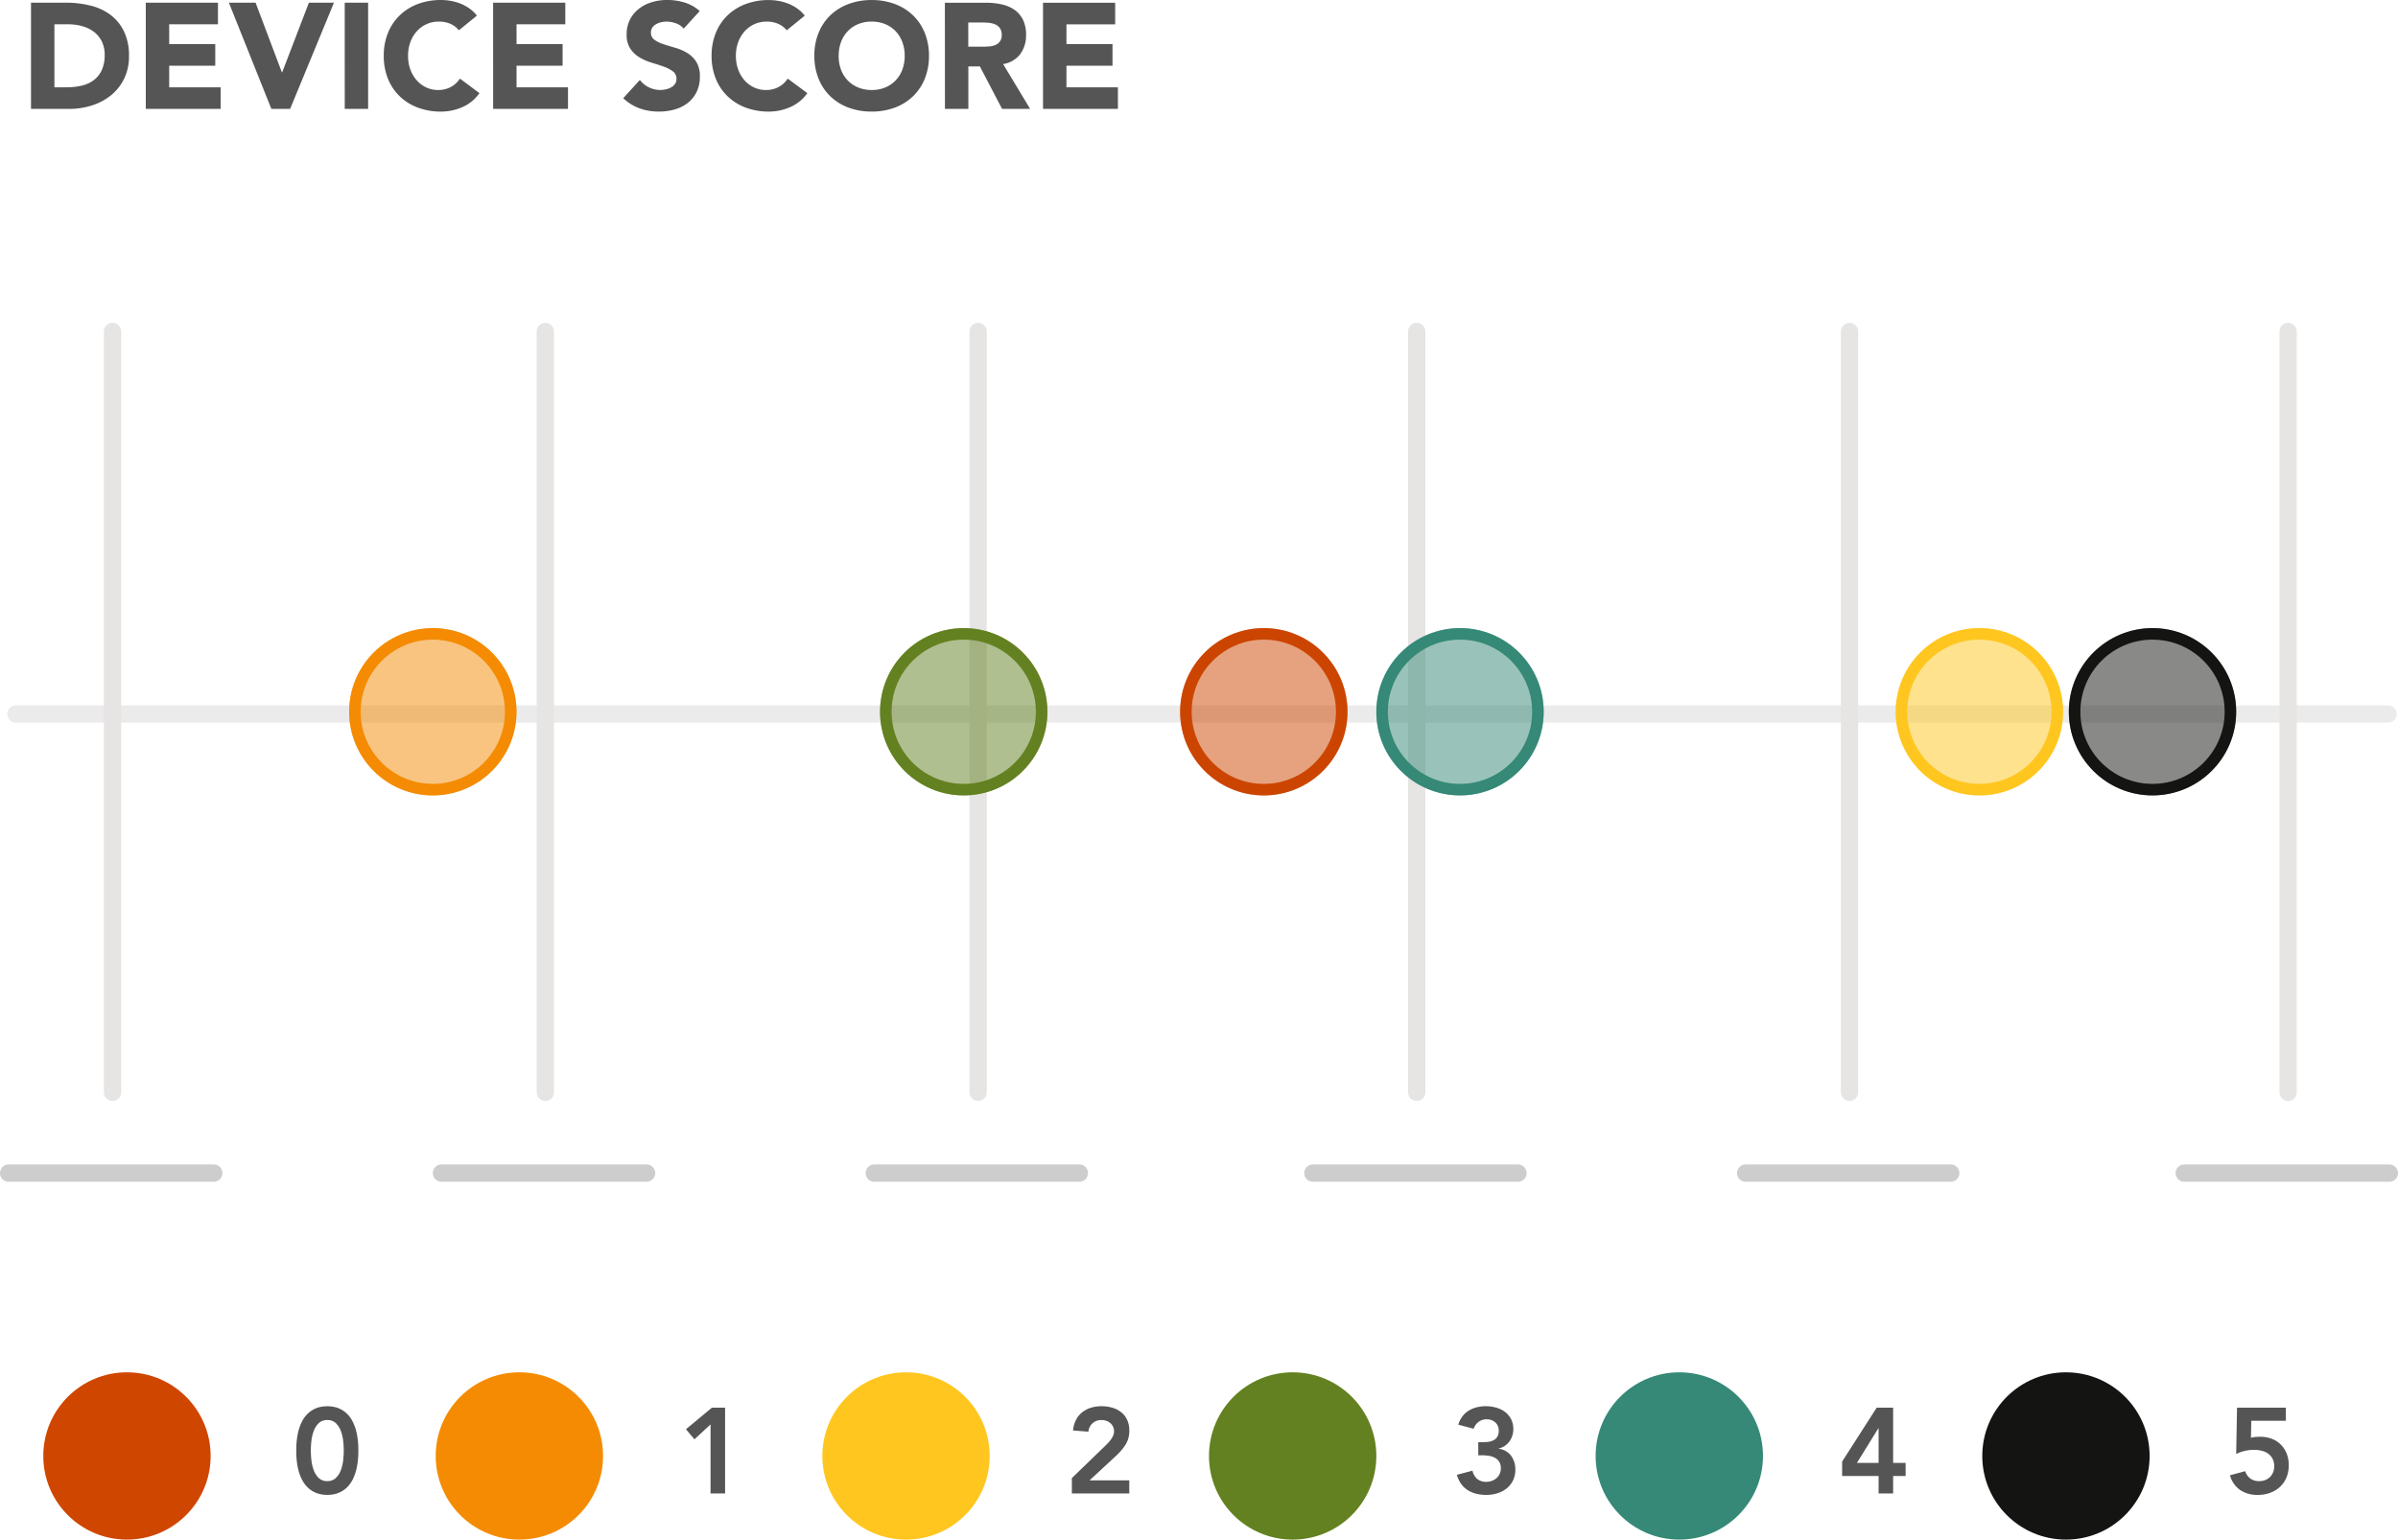 <svg xmlns="http://www.w3.org/2000/svg" width="415.541" height="266.876" viewBox="0 0 415.541 266.876">
  <g id="Digital" transform="translate(-815.499 -872.124)">
    <path id="Line_105" data-name="Line 105" d="M0,.5H411.058" transform="translate(818.256 995.391)" fill="none" stroke="rgba(0,0,0,0.08)" stroke-linecap="round" stroke-miterlimit="10" stroke-width="3"/>
    <path id="Path_12" data-name="Path 12" d="M0,0" transform="translate(843.432 1046.167)" fill="none" stroke="#979797" stroke-linecap="round" stroke-miterlimit="10" stroke-width="3"/>
    <g id="Group_93" data-name="Group 93" transform="translate(591.5 -1356)">
      <path id="Path_4" data-name="Path 4" d="M2.856,0V131.876" transform="translate(240.643 2285.589)" fill="none" stroke="#e7e4e4" stroke-linecap="round" stroke-miterlimit="10" stroke-width="3"/>
      <line id="Line_66" data-name="Line 66" x2="35.541" transform="translate(225.499 2431.471)" fill="none" stroke="#cecdce" stroke-linecap="round" stroke-width="3"/>
    </g>
    <circle id="Ellipse_310" data-name="Ellipse 310" cx="14.5" cy="14.5" r="14.5" transform="translate(823 1110)" fill="#cf4600"/>
    <path id="Path_405" data-name="Path 405" d="M.84-7.434a13.815,13.815,0,0,1,.284-3.014,8.226,8.226,0,0,1,.746-2.1,5,5,0,0,1,1.04-1.365,4.5,4.5,0,0,1,1.176-.777,4.589,4.589,0,0,1,1.155-.346,6.645,6.645,0,0,1,.977-.084,6.645,6.645,0,0,1,.977.084,4.589,4.589,0,0,1,1.155.346,4.5,4.5,0,0,1,1.176.777,5,5,0,0,1,1.04,1.365,8.226,8.226,0,0,1,.745,2.1,13.815,13.815,0,0,1,.283,3.014,13.815,13.815,0,0,1-.283,3.014,8.226,8.226,0,0,1-.745,2.1A5,5,0,0,1,9.524-.956a4.5,4.5,0,0,1-1.176.777A4.589,4.589,0,0,1,7.193.168a6.645,6.645,0,0,1-.977.084A6.645,6.645,0,0,1,5.24.168,4.589,4.589,0,0,1,4.084-.179,4.5,4.5,0,0,1,2.909-.956,5,5,0,0,1,1.869-2.32a8.226,8.226,0,0,1-.746-2.1A13.815,13.815,0,0,1,.84-7.434Zm2.52,0a15.842,15.842,0,0,0,.095,1.607,7.345,7.345,0,0,0,.388,1.733A3.692,3.692,0,0,0,4.7-2.709a2.043,2.043,0,0,0,1.512.567,2.043,2.043,0,0,0,1.512-.567,3.692,3.692,0,0,0,.861-1.386,7.345,7.345,0,0,0,.389-1.733,15.842,15.842,0,0,0,.095-1.607A15.842,15.842,0,0,0,8.977-9.04a7.345,7.345,0,0,0-.389-1.733,3.692,3.692,0,0,0-.861-1.386,2.044,2.044,0,0,0-1.512-.567,2.043,2.043,0,0,0-1.512.567,3.692,3.692,0,0,0-.861,1.386A7.345,7.345,0,0,0,3.454-9.04,15.842,15.842,0,0,0,3.36-7.434Z" transform="translate(866 1131)" fill="#555"/>
    <circle id="Ellipse_311" data-name="Ellipse 311" cx="14.5" cy="14.5" r="14.5" transform="translate(891 1110)" fill="#f48b02"/>
    <path id="Path_406" data-name="Path 406" d="M5.628-11.97,2.835-9.387,1.365-11.13l4.494-3.738H8.148V0H5.628Z" transform="translate(933 1131)" fill="#555"/>
    <path id="Path_404" data-name="Path 404" d="M1.872-18.408H7.956a17.365,17.365,0,0,1,4.2.494,9.609,9.609,0,0,1,3.471,1.6,7.833,7.833,0,0,1,2.353,2.873,9.634,9.634,0,0,1,.871,4.29A8.753,8.753,0,0,1,18-5.213a8.47,8.47,0,0,1-2.275,2.86A10.058,10.058,0,0,1,12.428-.6,12.823,12.823,0,0,1,8.5,0H1.872ZM5.928-3.744H8.034a11.335,11.335,0,0,0,2.613-.286,5.584,5.584,0,0,0,2.093-.949,4.551,4.551,0,0,0,1.391-1.742,6.178,6.178,0,0,0,.507-2.639,5.145,5.145,0,0,0-.507-2.353,4.7,4.7,0,0,0-1.365-1.651,5.974,5.974,0,0,0-2.015-.975,8.948,8.948,0,0,0-2.431-.325H5.928ZM21.762-18.408H34.268v3.744h-8.45v3.432H33.8v3.744H25.818v3.744h8.918V0H21.762Zm14.4,0h4.628l4.55,12.064H45.4l4.628-12.064h4.342L46.774,0h-3.25Zm20.072,0h4.056V0H56.238Zm19.786,4.784a3.978,3.978,0,0,0-1.469-1.118,4.888,4.888,0,0,0-2.015-.39,5.071,5.071,0,0,0-2.119.442,5.07,5.07,0,0,0-1.69,1.235,5.756,5.756,0,0,0-1.118,1.885,6.782,6.782,0,0,0-.4,2.366,6.751,6.751,0,0,0,.4,2.379,5.912,5.912,0,0,0,1.105,1.872,5.008,5.008,0,0,0,1.651,1.235,4.774,4.774,0,0,0,2.041.442,4.574,4.574,0,0,0,2.21-.52,4.4,4.4,0,0,0,1.586-1.456l3.38,2.522A7.039,7.039,0,0,1,76.622-.312a9.171,9.171,0,0,1-3.692.78,11.341,11.341,0,0,1-3.978-.676,9.106,9.106,0,0,1-3.146-1.937A8.782,8.782,0,0,1,63.739-5.2,10.4,10.4,0,0,1,63-9.2a10.4,10.4,0,0,1,.741-4,8.782,8.782,0,0,1,2.067-3.055A9.106,9.106,0,0,1,68.952-18.2a11.341,11.341,0,0,1,3.978-.676,9.741,9.741,0,0,1,1.625.143,8.78,8.78,0,0,1,1.664.455,7.416,7.416,0,0,1,1.573.832,6.256,6.256,0,0,1,1.352,1.274Zm5.928-4.784H94.458v3.744h-8.45v3.432H93.99v3.744H86.008v3.744h8.918V0H81.952Zm33.02,4.5a2.889,2.889,0,0,0-1.339-.923,4.8,4.8,0,0,0-1.6-.3,4.19,4.19,0,0,0-.91.1,3.488,3.488,0,0,0-.884.325,1.927,1.927,0,0,0-.676.585,1.481,1.481,0,0,0-.26.884,1.465,1.465,0,0,0,.624,1.274,5.909,5.909,0,0,0,1.573.754q.949.312,2.041.624a8.41,8.41,0,0,1,2.041.884,4.832,4.832,0,0,1,1.573,1.534,4.675,4.675,0,0,1,.624,2.574,5.918,5.918,0,0,1-.572,2.678,5.434,5.434,0,0,1-1.547,1.9A6.583,6.583,0,0,1,113.4.1a9.938,9.938,0,0,1-2.717.364,9.857,9.857,0,0,1-3.328-.546,8.339,8.339,0,0,1-2.86-1.768l2.886-3.172a4.213,4.213,0,0,0,1.573,1.287,4.49,4.49,0,0,0,1.963.455,4.441,4.441,0,0,0,1-.117,3.261,3.261,0,0,0,.91-.351,1.962,1.962,0,0,0,.65-.6,1.491,1.491,0,0,0,.247-.858,1.557,1.557,0,0,0-.637-1.313,5.871,5.871,0,0,0-1.6-.819q-.962-.338-2.08-.676a9.341,9.341,0,0,1-2.08-.91,5.013,5.013,0,0,1-1.6-1.508,4.315,4.315,0,0,1-.637-2.47,5.53,5.53,0,0,1,.585-2.6,5.641,5.641,0,0,1,1.56-1.872,6.782,6.782,0,0,1,2.249-1.131,9.206,9.206,0,0,1,2.626-.377,10.325,10.325,0,0,1,3.016.442,6.956,6.956,0,0,1,2.626,1.482Zm17.862.286a3.978,3.978,0,0,0-1.469-1.118,4.888,4.888,0,0,0-2.015-.39,5.071,5.071,0,0,0-2.119.442,5.07,5.07,0,0,0-1.69,1.235,5.756,5.756,0,0,0-1.118,1.885,6.782,6.782,0,0,0-.4,2.366,6.751,6.751,0,0,0,.4,2.379,5.912,5.912,0,0,0,1.1,1.872,5.008,5.008,0,0,0,1.651,1.235,4.774,4.774,0,0,0,2.041.442,4.574,4.574,0,0,0,2.21-.52,4.4,4.4,0,0,0,1.586-1.456L136.4-2.73a7.039,7.039,0,0,1-2.964,2.418,9.171,9.171,0,0,1-3.692.78,11.341,11.341,0,0,1-3.978-.676,9.106,9.106,0,0,1-3.146-1.937A8.782,8.782,0,0,1,120.549-5.2a10.4,10.4,0,0,1-.741-4,10.4,10.4,0,0,1,.741-4,8.782,8.782,0,0,1,2.067-3.055,9.106,9.106,0,0,1,3.146-1.937,11.341,11.341,0,0,1,3.978-.676,9.741,9.741,0,0,1,1.625.143,8.78,8.78,0,0,1,1.664.455,7.415,7.415,0,0,1,1.573.832,6.256,6.256,0,0,1,1.352,1.274Zm4.784,4.42a10.4,10.4,0,0,1,.741-4,8.782,8.782,0,0,1,2.067-3.055,9.106,9.106,0,0,1,3.146-1.937,11.341,11.341,0,0,1,3.978-.676,11.341,11.341,0,0,1,3.978.676,9.106,9.106,0,0,1,3.146,1.937,8.782,8.782,0,0,1,2.067,3.055,10.4,10.4,0,0,1,.741,4,10.4,10.4,0,0,1-.741,4,8.782,8.782,0,0,1-2.067,3.055,9.106,9.106,0,0,1-3.146,1.937,11.341,11.341,0,0,1-3.978.676,11.341,11.341,0,0,1-3.978-.676,9.106,9.106,0,0,1-3.146-1.937A8.782,8.782,0,0,1,138.359-5.2,10.4,10.4,0,0,1,137.618-9.2Zm4.212,0a6.752,6.752,0,0,0,.4,2.379,5.449,5.449,0,0,0,1.157,1.872A5.281,5.281,0,0,0,145.2-3.718a6.024,6.024,0,0,0,2.353.442,6.024,6.024,0,0,0,2.353-.442,5.281,5.281,0,0,0,1.807-1.235,5.449,5.449,0,0,0,1.157-1.872,6.752,6.752,0,0,0,.4-2.379,6.782,6.782,0,0,0-.4-2.366,5.425,5.425,0,0,0-1.157-1.885A5.281,5.281,0,0,0,149.9-14.69a6.024,6.024,0,0,0-2.353-.442,6.024,6.024,0,0,0-2.353.442,5.281,5.281,0,0,0-1.807,1.235,5.425,5.425,0,0,0-1.157,1.885A6.782,6.782,0,0,0,141.83-9.2Zm18.408-9.2h7.124a12.57,12.57,0,0,1,2.665.273,6.323,6.323,0,0,1,2.21.91,4.534,4.534,0,0,1,1.508,1.716,5.811,5.811,0,0,1,.559,2.691A5.4,5.4,0,0,1,173.29-9.5a4.565,4.565,0,0,1-2.964,1.729L175.006,0h-4.862L166.3-7.358h-2V0h-4.056Zm4.056,7.618h2.392q.546,0,1.157-.039a3.624,3.624,0,0,0,1.1-.234,1.911,1.911,0,0,0,.819-.611,1.86,1.86,0,0,0,.325-1.17,1.943,1.943,0,0,0-.286-1.118,1.907,1.907,0,0,0-.728-.637,3.23,3.23,0,0,0-1.014-.3,8.271,8.271,0,0,0-1.118-.078h-2.652Zm12.948-7.618h12.506v3.744H181.3v3.432h7.982v3.744H181.3v3.744h8.918V0H177.242Z" transform="translate(819 891)" fill="#555"/>
    <g id="Group_94" data-name="Group 94" transform="translate(968.5 -1356)">
      <path id="Path_4-2" data-name="Path 4" d="M2.856,0V131.876" transform="translate(240.643 2285.589)" fill="none" stroke="#e7e4e4" stroke-linecap="round" stroke-miterlimit="10" stroke-width="3"/>
      <line id="Line_66-2" data-name="Line 66" x2="35.541" transform="translate(225.499 2431.471)" fill="none" stroke="#cecdce" stroke-linecap="round" stroke-width="3"/>
    </g>
    <g id="Group_95" data-name="Group 95" transform="translate(666.5 -1356)">
      <path id="Path_4-3" data-name="Path 4" d="M2.856,0V131.876" transform="translate(240.643 2285.589)" fill="none" stroke="#e7e4e4" stroke-linecap="round" stroke-miterlimit="10" stroke-width="3"/>
      <line id="Line_66-3" data-name="Line 66" x2="35.541" transform="translate(225.499 2431.471)" fill="none" stroke="#cecdce" stroke-linecap="round" stroke-width="3"/>
    </g>
    <g id="Group_96" data-name="Group 96" transform="translate(741.499 -1356)">
      <path id="Path_4-4" data-name="Path 4" d="M2.856,0V131.876" transform="translate(240.643 2285.589)" fill="none" stroke="#e7e4e4" stroke-linecap="round" stroke-miterlimit="10" stroke-width="3"/>
      <line id="Line_66-4" data-name="Line 66" x2="35.541" transform="translate(225.499 2431.471)" fill="none" stroke="#cecdce" stroke-linecap="round" stroke-width="3"/>
    </g>
    <g id="Group_97" data-name="Group 97" transform="translate(892.5 -1356)">
      <path id="Path_4-5" data-name="Path 4" d="M2.856,0V131.876" transform="translate(240.643 2285.589)" fill="none" stroke="#e7e4e4" stroke-linecap="round" stroke-miterlimit="10" stroke-width="3"/>
      <line id="Line_66-5" data-name="Line 66" x2="35.541" transform="translate(225.499 2431.471)" fill="none" stroke="#cecdce" stroke-linecap="round" stroke-width="3"/>
    </g>
    <g id="Group_98" data-name="Group 98" transform="translate(817.501 -1356)">
      <path id="Path_4-6" data-name="Path 4" d="M2.856,0V131.876" transform="translate(240.643 2285.589)" fill="none" stroke="#e7e4e4" stroke-linecap="round" stroke-miterlimit="10" stroke-width="3"/>
      <line id="Line_66-6" data-name="Line 66" x2="35.541" transform="translate(225.499 2431.471)" fill="none" stroke="#cecdce" stroke-linecap="round" stroke-width="3"/>
    </g>
    <circle id="Ellipse_314" data-name="Ellipse 314" cx="14.5" cy="14.5" r="14.5" transform="translate(958 1110)" fill="#ffc61f"/>
    <path id="Path_407" data-name="Path 407" d="M1.239-2.667,7.014-8.253q.252-.252.525-.535a4.977,4.977,0,0,0,.494-.6,3.609,3.609,0,0,0,.368-.661,1.837,1.837,0,0,0,.147-.725,1.807,1.807,0,0,0-.179-.819A1.928,1.928,0,0,0,7.9-12.2a2.114,2.114,0,0,0-.683-.389,2.484,2.484,0,0,0-.829-.136,2.24,2.24,0,0,0-1.554.546,2.319,2.319,0,0,0-.735,1.47l-2.646-.21a4.734,4.734,0,0,1,.493-1.817A4.078,4.078,0,0,1,3-14.049a4.593,4.593,0,0,1,1.512-.8,6.154,6.154,0,0,1,1.869-.273,6.488,6.488,0,0,1,1.88.263,4.537,4.537,0,0,1,1.523.777,3.616,3.616,0,0,1,1.029,1.313,4.324,4.324,0,0,1,.378,1.869,4.462,4.462,0,0,1-.641,2.425A9.54,9.54,0,0,1,8.9-6.531L4.3-2.268h6.888V0H1.239Z" transform="translate(1000 1131)" fill="#555"/>
    <circle id="Ellipse_315" data-name="Ellipse 315" cx="14.5" cy="14.5" r="14.5" transform="translate(1025 1110)" fill="#638120"/>
    <path id="Path_408" data-name="Path 408" d="M4.662-8.883h.651a8.721,8.721,0,0,0,1.061-.063A2.738,2.738,0,0,0,7.3-9.219a1.676,1.676,0,0,0,.661-.609A1.988,1.988,0,0,0,8.211-10.9a1.833,1.833,0,0,0-.588-1.407,2.163,2.163,0,0,0-1.533-.546,2.262,2.262,0,0,0-1.354.431,2.432,2.432,0,0,0-.871,1.207L1.2-11.928a4.555,4.555,0,0,1,.714-1.428,4,4,0,0,1,1.092-1,4.874,4.874,0,0,1,1.386-.578,6.47,6.47,0,0,1,1.575-.189,6.473,6.473,0,0,1,1.827.252,4.628,4.628,0,0,1,1.512.745,3.647,3.647,0,0,1,1.04,1.239,3.7,3.7,0,0,1,.389,1.733,3.559,3.559,0,0,1-.672,2.131A3.139,3.139,0,0,1,8.19-7.791v.042a3.1,3.1,0,0,1,2.163,1.218,3.953,3.953,0,0,1,.735,2.394,4.172,4.172,0,0,1-.41,1.89,4.08,4.08,0,0,1-1.1,1.376,4.817,4.817,0,0,1-1.607.84,6.375,6.375,0,0,1-1.9.284,7.345,7.345,0,0,1-1.743-.2,4.906,4.906,0,0,1-1.481-.62A4.2,4.2,0,0,1,1.7-1.649,4.8,4.8,0,0,1,.966-3.234l2.688-.714A2.669,2.669,0,0,0,4.473-2.52a2.371,2.371,0,0,0,1.6.5,2.717,2.717,0,0,0,.956-.168,2.537,2.537,0,0,0,.8-.472,2.194,2.194,0,0,0,.546-.735,2.245,2.245,0,0,0,.2-.955,2.045,2.045,0,0,0-.3-1.165,2.052,2.052,0,0,0-.777-.693,3.356,3.356,0,0,0-1.061-.325,8.161,8.161,0,0,0-1.155-.084H4.662Z" transform="translate(1067 1131)" fill="#555"/>
    <g id="Ellipse_316" data-name="Ellipse 316" transform="translate(876 981)" fill="rgba(244,139,2,0.5)" stroke="#f48b02" stroke-width="2">
      <circle cx="14.5" cy="14.5" r="14.5" stroke="none"/>
      <circle cx="14.5" cy="14.5" r="13.5" fill="none"/>
    </g>
    <g id="Ellipse_317" data-name="Ellipse 317" transform="translate(968 981)" fill="rgba(99,129,32,0.5)" stroke="#638120" stroke-width="2">
      <circle cx="14.5" cy="14.5" r="14.5" stroke="none"/>
      <circle cx="14.5" cy="14.5" r="13.5" fill="none"/>
    </g>
    <g id="Ellipse_318" data-name="Ellipse 318" transform="translate(1020 981)" fill="rgba(207,70,0,0.5)" stroke="#cc4500" stroke-width="2">
      <circle cx="14.5" cy="14.5" r="14.5" stroke="none"/>
      <circle cx="14.5" cy="14.5" r="13.5" fill="none"/>
    </g>
    <g id="Ellipse_319" data-name="Ellipse 319" transform="translate(1144 981)" fill="rgba(255,198,31,0.5)" stroke="#ffc61f" stroke-width="2">
      <circle cx="14.5" cy="14.5" r="14.5" stroke="none"/>
      <circle cx="14.5" cy="14.5" r="13.5" fill="none"/>
    </g>
    <circle id="Ellipse_326" data-name="Ellipse 326" cx="14.5" cy="14.5" r="14.5" transform="translate(1092 1110)" fill="#358976"/>
    <path id="Path_409" data-name="Path 409" d="M7.035-3.024H.714v-2.5L6.7-14.868H9.555v9.576h2.163v2.268H9.555V0H7.035Zm0-8.274H6.993L3.276-5.292H7.035Z" transform="translate(1134 1131)" fill="#555"/>
    <circle id="Ellipse_327" data-name="Ellipse 327" cx="14.5" cy="14.5" r="14.5" transform="translate(1159 1110)" fill="#141413"/>
    <path id="Path_410" data-name="Path 410" d="M10.6-12.6H4.62L4.557-9.639A3.113,3.113,0,0,1,5.3-9.786q.452-.042.851-.042a5.612,5.612,0,0,1,2.005.347,4.375,4.375,0,0,1,1.564,1A4.646,4.646,0,0,1,10.741-6.93a5.362,5.362,0,0,1,.367,2.037A5.414,5.414,0,0,1,10.7-2.74,4.623,4.623,0,0,1,9.566-1.123,5.057,5.057,0,0,1,7.854-.1,6.189,6.189,0,0,1,5.733.252,5.313,5.313,0,0,1,2.7-.588,4.551,4.551,0,0,1,.924-3.15L3.57-3.864A2.463,2.463,0,0,0,4.431-2.6a2.535,2.535,0,0,0,1.575.462,2.775,2.775,0,0,0,1.039-.189,2.409,2.409,0,0,0,.819-.535A2.435,2.435,0,0,0,8.4-3.675a2.637,2.637,0,0,0,.189-1.008,2.842,2.842,0,0,0-.283-1.323A2.5,2.5,0,0,0,7.539-6.9a3.233,3.233,0,0,0-1.113-.5A5.436,5.436,0,0,0,5.1-7.56a7.127,7.127,0,0,0-1.628.189A6.718,6.718,0,0,0,2-6.846l.147-8.022H10.6Z" transform="translate(1201 1131)" fill="#555"/>
    <g id="Ellipse_328" data-name="Ellipse 328" transform="translate(1054 981)" fill="rgba(53,137,118,0.5)" stroke="#358976" stroke-width="2">
      <circle cx="14.5" cy="14.5" r="14.5" stroke="none"/>
      <circle cx="14.5" cy="14.5" r="13.5" fill="none"/>
    </g>
    <g id="Ellipse_329" data-name="Ellipse 329" transform="translate(1174 981)" fill="rgba(20,20,19,0.5)" stroke="#141413" stroke-width="2">
      <circle cx="14.5" cy="14.5" r="14.5" stroke="none"/>
      <circle cx="14.5" cy="14.5" r="13.5" fill="none"/>
    </g>
  </g>
</svg>
